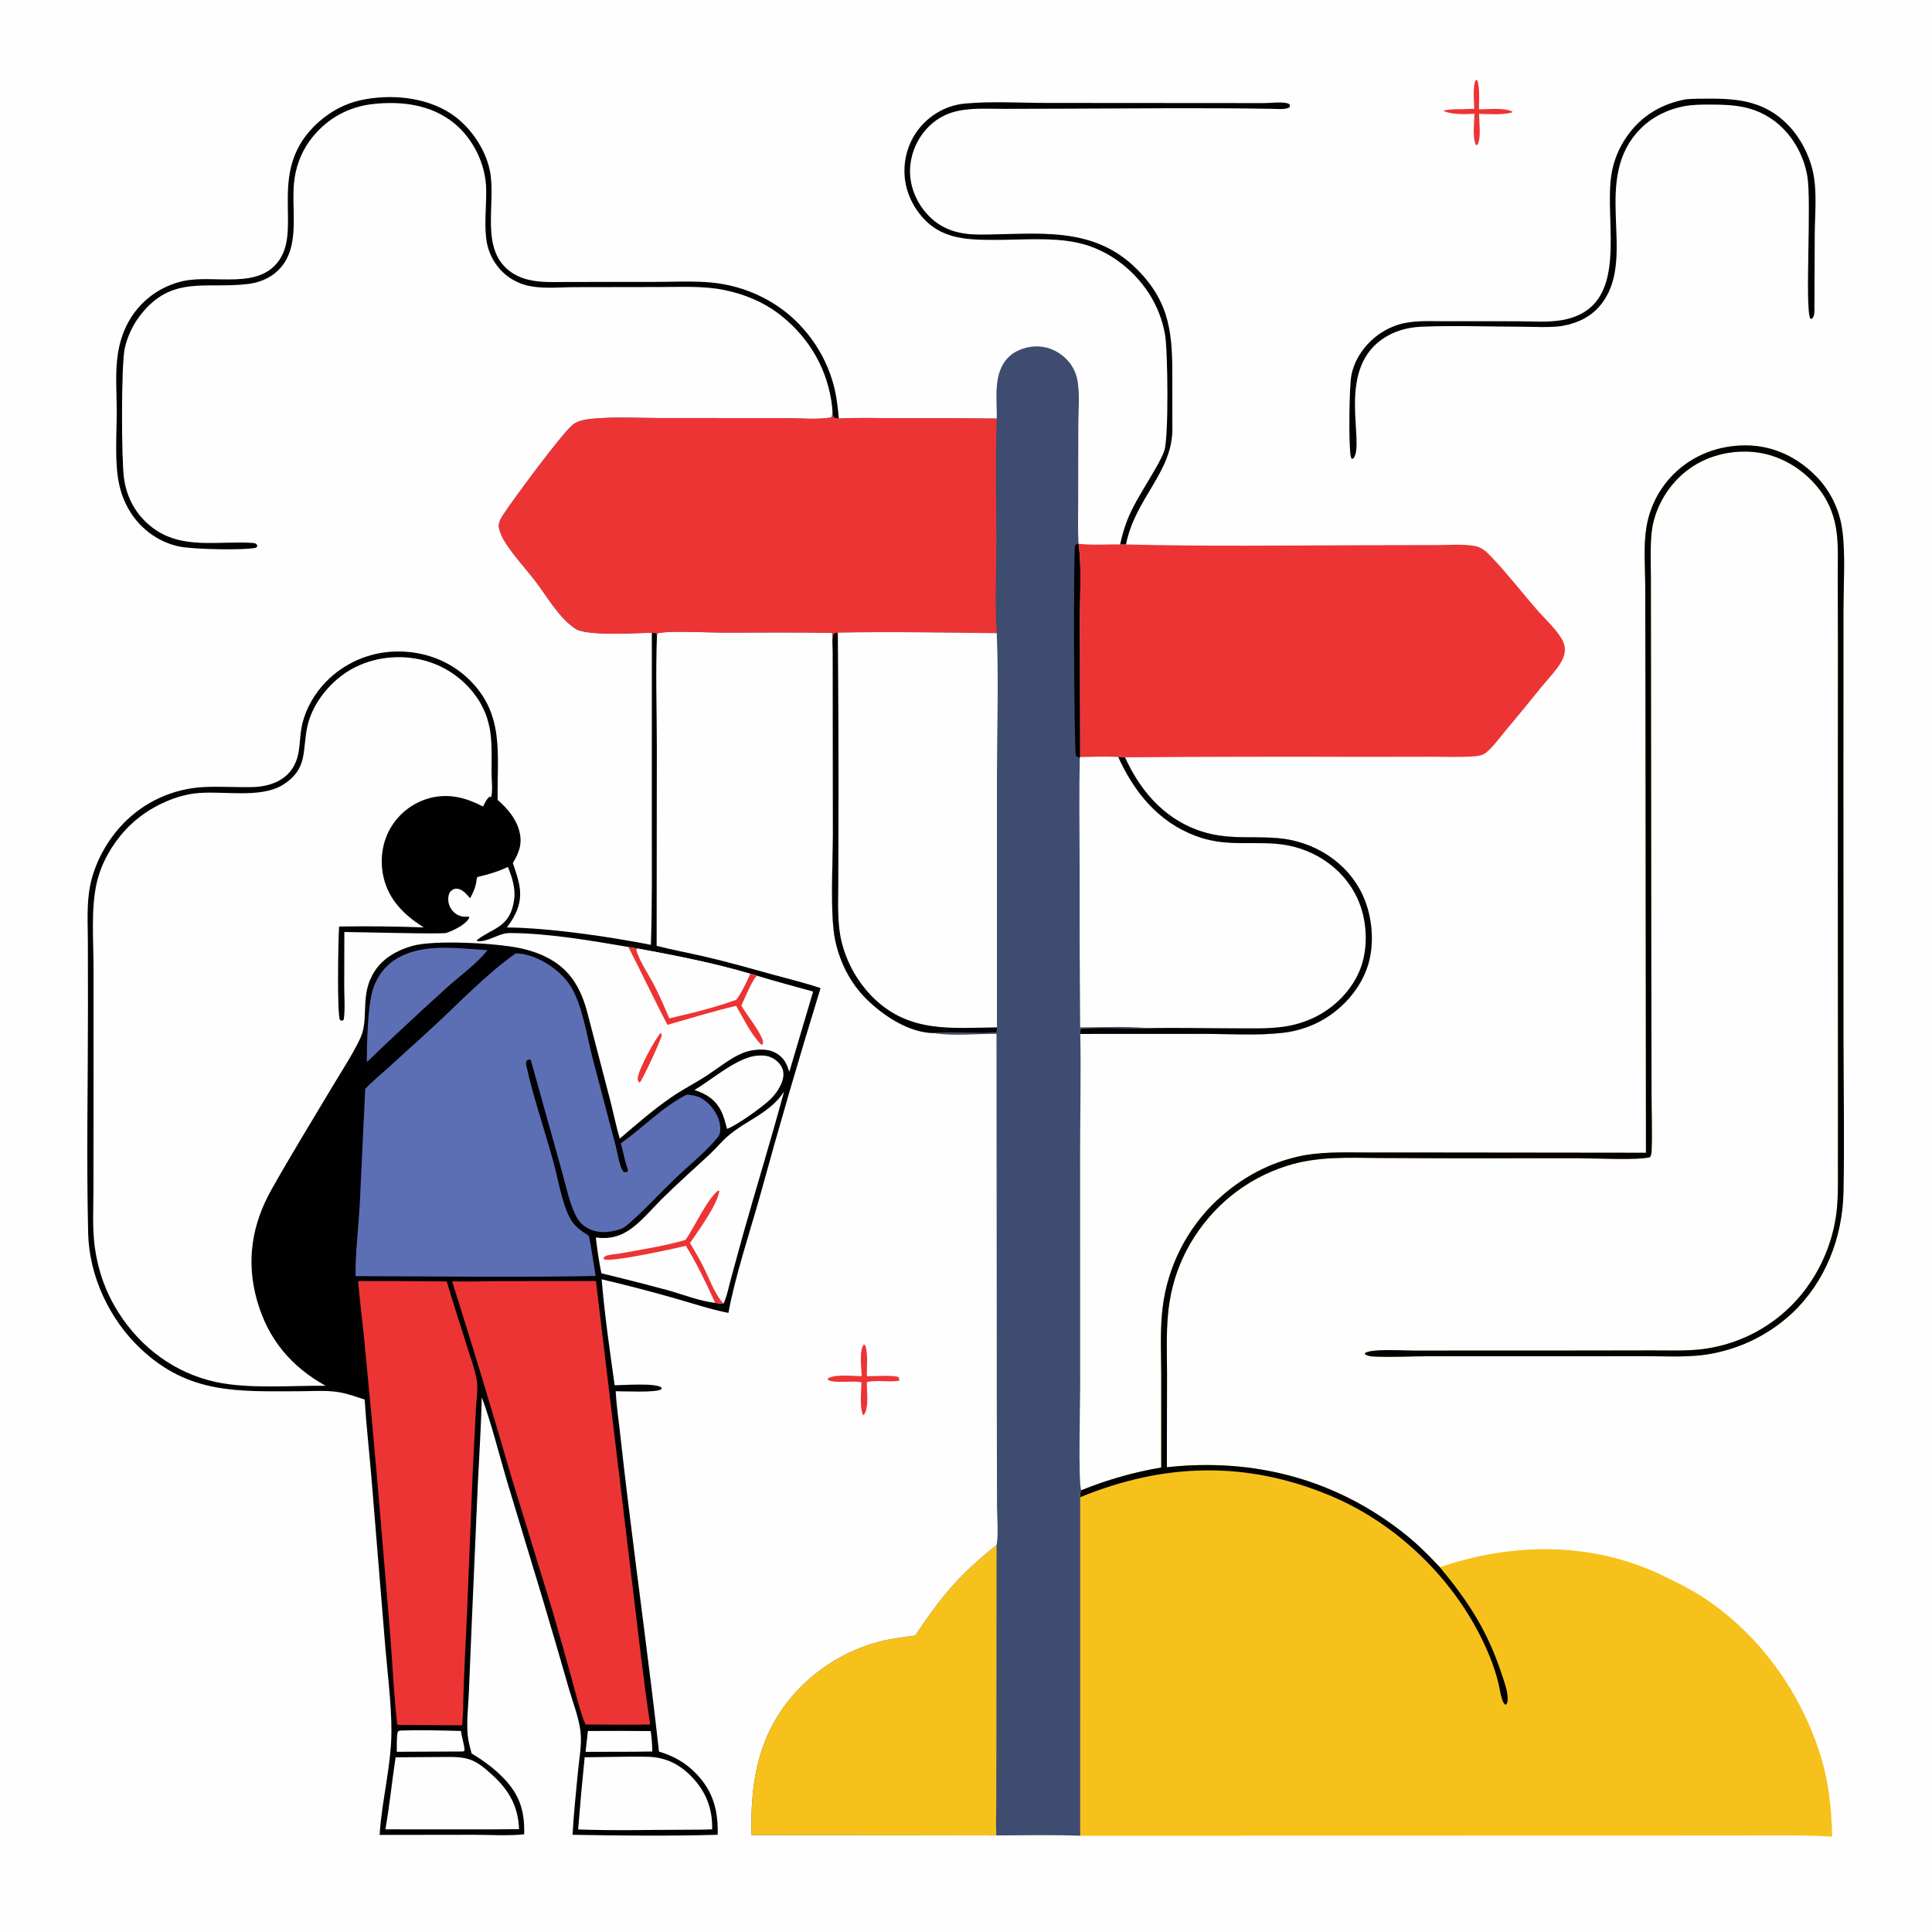 <?xml version="1.0" encoding="utf-8" ?>
<svg xmlns="http://www.w3.org/2000/svg" xmlns:xlink="http://www.w3.org/1999/xlink" width="1024" height="1024">
	<path fill="#FEFEFE" d="M0 0L1024 0L1024 1024L0 1024L0 0Z"/>
	<path fill="#010101" d="M345.489 335.355L347.483 335.427L348.223 336.378C347.427 356.064 348.125 376.082 348.134 395.799L348.031 501.315C356.511 503.502 365.18 505.074 373.714 507.06C385.826 509.878 397.764 513.282 409.75 516.58C418.13 518.886 426.695 520.95 434.923 523.733Q417.896 578.913 402.618 634.602C397.153 653.909 389.647 676.498 386.073 695.863C376.808 694.044 367.513 690.954 358.43 688.358Q338.788 682.723 318.892 678.064C320.435 696.771 323.175 715.623 325.782 734.213C330.811 734.196 347.573 732.842 350.653 735.466L350.476 736.365C347.718 738.243 330.737 737.354 326.325 737.389C326.681 744.35 327.734 751.373 328.503 758.302Q330.646 777.793 333.038 797.255C338.351 840.957 344.422 884.628 349.271 928.374C357.195 930.773 363.425 934.261 369.19 940.293C378.08 949.597 380.713 959.881 380.385 972.467C354.822 973.203 329.02 972.926 303.448 972.479C304.123 961.132 305.265 949.787 306.378 938.477C307.019 931.959 308.437 924.548 307.706 918.019C306.848 910.356 303.66 902.443 301.518 895.005Q294.668 871.1 287.548 847.273L268.624 784.731C264.311 770.068 260.608 754.926 255.368 740.578C254.996 756.15 253.956 771.741 253.226 787.301L249.853 864.666L248.45 898.169C248.116 905.213 247.26 912.463 247.878 919.493C248.174 922.855 249.112 926.129 249.972 929.382C256.221 933.113 262.117 937.426 267.152 942.709C275.564 951.535 278.151 960.18 277.824 972.209C269.275 973.136 259.996 972.472 251.373 972.476L201.208 972.544C202.342 954.155 207.442 935.891 207.466 917.438C207.485 902.407 205.075 884.006 203.873 868.784L196.842 782.87C195.684 769.173 194.14 755.493 193.277 741.774C188.72 740.341 184.062 738.578 179.332 737.842C172.589 736.792 165.211 737.374 158.375 737.389C125.952 737.459 100.167 738.982 74.584 714.888C57.958 699.23 47.241 676.353 46.713 653.472C45.796 613.682 46.624 573.664 46.624 533.851L46.568 498.757C46.534 489.115 45.866 478.948 47.764 469.459C50.206 457.245 56.767 445.401 65.382 436.461Q66.411 435.399 67.488 434.386Q68.566 433.373 69.688 432.412Q70.811 431.45 71.978 430.541Q73.144 429.632 74.351 428.778Q75.558 427.925 76.804 427.128Q78.049 426.331 79.33 425.593Q80.611 424.855 81.925 424.177Q83.239 423.499 84.583 422.882Q85.927 422.266 87.298 421.712Q88.669 421.159 90.064 420.67Q91.46 420.181 92.876 419.757Q94.293 419.333 95.727 418.975Q97.162 418.617 98.612 418.326Q100.061 418.035 101.523 417.811Q102.984 417.588 104.455 417.433Q105.925 417.277 107.401 417.19C116.21 416.668 125.107 417.39 133.932 417.164C145.568 416.865 155.72 411.733 158.111 399.409C159.168 393.963 158.97 388.43 160.384 382.992C162.482 374.929 166.87 367.522 172.614 361.518Q173.524 360.577 174.479 359.681Q175.434 358.786 176.432 357.939Q177.429 357.092 178.468 356.295Q179.506 355.498 180.583 354.753Q181.659 354.008 182.771 353.317Q183.883 352.626 185.027 351.99Q186.171 351.355 187.346 350.777Q188.52 350.198 189.722 349.678Q190.923 349.159 192.149 348.699Q193.374 348.239 194.621 347.84Q195.868 347.441 197.132 347.103Q198.397 346.766 199.677 346.492Q200.957 346.217 202.249 346.006Q203.541 345.795 204.842 345.648Q206.142 345.501 207.449 345.418Q208.755 345.335 210.064 345.316C224.315 345.02 238.113 350.032 248.421 359.953C267.651 378.463 263.396 399.876 263.749 423.968C268.906 428.458 273.568 433.848 275.286 440.631C276.945 447.176 275.153 451.906 271.821 457.413C273.207 461.619 274.797 465.927 275.434 470.327C276.634 478.613 273.495 485.195 268.665 491.567C290.872 491.753 323.077 496.476 344.981 500.782C345.716 479.983 345.458 459.1 345.483 438.288L345.489 335.355Z"/>
	<path fill="#FEFEFE" d="M172.555 734.487C154.443 734.299 131.798 736.289 114.34 732.477C92.71 727.754 74.644 714.341 62.828 695.717C56.106 685.122 52.017 673.734 50.28 661.313C48.853 651.111 49.529 640.217 49.535 629.913L49.577 577.069L49.565 512.606C49.565 498.415 48.135 481.746 51.257 467.979C53.581 457.731 59.075 448.075 66.087 440.303Q67.997 438.214 70.088 436.307Q72.179 434.4 74.434 432.691Q76.689 430.981 79.09 429.483Q81.491 427.985 84.018 426.71C89.88 423.73 96.287 421.436 102.829 420.576C117.255 418.68 138.013 423.73 150.335 415.725C163.236 407.344 160.183 397.958 162.849 385.298C165.333 373.506 174.028 362.424 184.069 356.024C195.37 348.821 209.75 346.647 222.776 349.562Q223.967 349.823 225.143 350.142Q226.319 350.462 227.479 350.839Q228.638 351.216 229.777 351.65Q230.916 352.084 232.032 352.574Q233.148 353.064 234.238 353.609Q235.329 354.154 236.391 354.752Q237.453 355.35 238.485 355.999Q239.516 356.649 240.514 357.349Q241.512 358.049 242.474 358.798Q243.436 359.547 244.359 360.342Q245.283 361.137 246.166 361.978Q247.049 362.818 247.89 363.7Q248.731 364.583 249.526 365.507Q250.322 366.43 251.071 367.392Q251.82 368.353 252.521 369.351Q253.222 370.348 253.872 371.379C261.553 383.781 260.562 395.28 260.528 409.253C260.517 413.562 261.301 418.42 260.325 422.601L259.542 422.219C257.968 423.192 256.908 425.856 256.005 427.467C247.351 422.971 238.633 420.533 228.883 422.715Q228.065 422.904 227.258 423.133Q226.45 423.361 225.655 423.629Q224.859 423.898 224.078 424.204Q223.297 424.511 222.532 424.856Q221.766 425.2 221.019 425.582Q220.271 425.964 219.543 426.382Q218.816 426.8 218.109 427.253Q217.403 427.706 216.719 428.193Q216.036 428.681 215.377 429.201Q214.718 429.721 214.086 430.273Q213.454 430.825 212.849 431.407Q212.244 431.989 211.669 432.6Q211.094 433.211 210.549 433.85Q210.005 434.489 209.492 435.153Q208.979 435.818 208.5 436.507Q208.02 437.195 207.575 437.907C202.521 445.914 201.181 455.762 203.286 464.945C206.056 477.031 214.41 485.194 224.607 491.539Q202.175 490.715 179.73 491.074C179.271 496.926 178.54 537.797 180.221 540.692L181.401 540.998L182.197 540.441C182.982 534.776 182.469 528.8 182.444 523.087L182.519 493.984C189.534 494.005 234.446 495.224 236.558 494.48C240.465 493.105 246.775 490.189 248.729 486.422L248.443 485.833C245.93 486.019 244.015 485.868 241.847 484.473Q241.436 484.206 241.055 483.897Q240.674 483.588 240.328 483.242Q239.981 482.895 239.673 482.514Q239.365 482.133 239.098 481.722Q238.831 481.311 238.608 480.874Q238.386 480.437 238.21 479.98Q238.034 479.522 237.907 479.049Q237.78 478.575 237.703 478.091C237.429 476.412 237.578 473.797 238.815 472.473C239.66 471.569 240.74 470.924 242.023 471.006C245.245 471.212 247.158 473.888 249.138 476.094C250.671 473.444 252.053 470.299 252.485 467.234C252.71 465.643 252.328 466.998 252.775 465.535C252.845 465.307 252.923 465.08 252.997 464.853C258.69 463.501 263.909 462.04 269.182 459.465C271.456 465.074 273.352 470.854 272.48 476.998C270.391 491.708 261.419 491.588 252.783 498.24L252.996 498.837C258.997 499.357 264.091 494.51 270.255 494.532C290.335 494.606 313.15 498.527 332.999 501.899C334.609 502.202 336.216 502.541 337.845 502.72C357.897 506.42 378.119 510.368 397.691 516.124C398.938 516.416 400.155 516.68 401.339 517.183C411.125 520.201 421.115 522.778 430.976 525.555L418.363 568.078C417.494 565.68 416.708 563.19 415.017 561.225C412.31 558.081 408.877 556.566 404.756 556.344C401.25 556.155 397.21 556.707 393.94 558.01C387.225 560.685 380.982 565.884 374.942 569.854C368.701 573.957 361.952 577.334 355.817 581.559C346.335 588.089 337.224 595.992 328.485 603.486C326.516 596.835 325.165 589.97 323.433 583.249L311.263 536.547C308.044 524.457 302.789 514.718 291.631 508.385C286.583 505.519 280.922 503.644 275.254 502.464C262.966 499.908 230.356 498.03 218.63 501.329C210.706 503.558 203.219 507.658 198.617 514.69C190.34 527.336 195.916 539.666 190.957 550.29C187.086 558.582 180.453 568.732 175.691 576.724C165.018 594.635 154.05 612.431 143.836 630.608C133.431 649.122 130.385 668.652 136.229 689.266C142.026 709.714 154.178 724.233 172.555 734.487Z"/>
	<path fill="#FEFEFE" d="M337.845 502.72C357.897 506.42 378.119 510.368 397.691 516.124C395.532 520.82 393.314 525.681 390.279 529.882C378.98 533.997 366.501 537.087 354.751 539.73C352.253 533.944 349.784 528.117 346.902 522.509C343.981 516.826 338.928 509.445 337.23 503.495L337.845 502.72Z"/>
	<path fill="#ED3434" d="M332.999 501.899C334.609 502.202 336.216 502.541 337.845 502.72L337.23 503.495C338.928 509.445 343.981 516.826 346.902 522.509C349.784 528.117 352.253 533.944 354.751 539.73C366.501 537.087 378.98 533.997 390.279 529.882C393.314 525.681 395.532 520.82 397.691 516.124C398.938 516.416 400.155 516.68 401.339 517.183C399.183 518.167 394.182 530.355 392.944 533.015C396.265 538.642 400.939 543.967 403.673 549.874C404.321 551.272 404.694 552.305 404.121 553.757L403.42 553.627C398.038 548.335 394.03 539.678 390.152 533.123C377.941 535.994 365.838 539.773 353.766 543.191C346.583 529.575 340.11 515.564 332.999 501.899Z"/>
	<path fill="#ED3434" d="M350.243 547.371C350.472 547.738 350.604 548.303 350.746 548.716C350.327 551.289 340.901 571.594 339.07 573.858C338.334 573.114 338.017 572.913 337.984 571.788C337.865 567.773 347.4 550.27 350.243 547.371Z"/>
	<path fill="#5C6FB5" d="M273.265 505.355C273.37 505.341 273.474 505.312 273.58 505.314C284.045 505.525 296.473 513.584 302.098 522.156C308.672 532.175 310.984 549.053 314.059 560.735L326.492 607.949C327.279 610.904 328.446 619.085 330.529 621.04C331.007 621.488 331.696 621.224 332.299 621.177L332.927 620.413C331.293 615.78 330.353 610.771 329.049 606.023C340.302 598.008 351.885 586.101 364.048 580.165C367.913 580.516 370.555 581.006 373.732 583.426C377.735 586.476 381.068 591.497 381.669 596.563C381.902 598.528 381.829 601.063 380.534 602.661C374.004 610.721 365.355 617.433 357.868 624.612C350.084 632.076 342.723 640.187 334.682 647.334C332.915 648.905 330.887 650.844 328.596 651.554C328.373 651.623 328.146 651.68 327.922 651.745C322.297 653.398 316.66 653.835 311.325 650.881C308.288 649.199 306.407 646.825 304.904 643.73C301.491 636.707 299.92 628.118 297.751 620.615L281.283 561.676C280.48 561.533 280.027 561.748 279.26 561.975C278.448 563.353 278.894 564.485 279.242 566.013C282.947 582.289 288.415 598.265 292.924 614.334C295.476 623.429 297.642 636.879 301.8 645.052C304.224 649.817 307.769 652.283 312.134 655.038C313.543 662.079 314.582 669.192 315.693 676.285C273.339 677.117 230.834 676.479 188.466 676.371C188.303 663.923 189.953 651.172 190.655 638.718L193.571 577.139C197.279 573.19 201.669 569.643 205.686 566.001L228.068 545.632C242.192 532.7 257.882 516.122 273.265 505.355Z"/>
	<path fill="#ED3434" d="M239.632 679.144C247.706 679.422 255.91 679.061 263.996 679.033L315.853 678.99L335.649 844.018C338.554 867.302 341.03 890.82 344.595 914.002C333.206 914.291 321.741 914.024 310.345 914.011C307.498 907.49 305.868 900.059 303.946 893.205Q298.529 873.185 292.686 853.285L270.706 781.689Q255.824 730.218 239.632 679.144Z"/>
	<path fill="#ED3434" d="M189.816 678.997Q213.299 678.932 236.78 679.185C240.254 690.939 244.1 702.607 247.74 714.312C249.483 719.913 251.748 725.76 252.69 731.544C253.45 736.211 252.474 741.996 252.241 746.777L250.552 780.366L247.52 855C246.797 872.281 245.685 889.561 245.446 906.858L244.963 914.448L210.555 914.241C208.703 898.062 208.029 881.723 206.757 865.491L200.208 787.414Q196.907 749.287 193.176 711.199C192.111 700.462 190.715 689.748 189.816 678.997Z"/>
	<path fill="#FEFEFE" d="M315.801 655.898C323.202 656.862 329.061 655.351 335.075 650.819C340.802 646.503 345.877 640.377 350.975 635.311C359.239 627.096 367.981 619.458 376.474 611.497C379.673 608.499 382.512 604.957 385.822 602.113C395.628 593.685 408.129 589.968 415.553 578.597C408.692 604.02 400.901 629.216 393.759 654.564L387.399 677.83C386.25 682.066 385.348 686.977 383.482 690.932C381.989 691.01 380.514 690.749 379.038 690.557C370.781 689.593 361.981 686.104 353.93 683.849Q336.398 679.118 318.741 674.877Q316.868 665.45 315.801 655.898Z"/>
	<path fill="#ED3434" d="M363.364 657.157C368.17 650.227 374.657 635.818 380.596 631.007L381.253 631.192C380.31 638.428 370.167 652.344 365.71 658.825C368.105 662.862 370.489 666.897 372.636 671.073C375.855 677.334 378.673 685.844 383.482 690.932C381.989 691.01 380.514 690.749 379.038 690.557C374.464 680.43 369.38 669.76 363.529 660.32C356.164 662.061 325.981 668.684 320.458 667.596L319.772 666.976C320.366 666.073 320.807 665.658 321.868 665.399C324.332 664.798 327.02 664.689 329.53 664.214C340.648 662.114 352.54 660.378 363.364 657.157Z"/>
	<path fill="#FEFEFE" d="M320.447 931.25C327.984 931.175 335.555 930.968 343.09 931.109C352.735 931.289 360.287 935.079 366.874 942.001C374.325 949.832 377.689 958.822 377.456 969.57C372.901 969.823 368.312 969.761 363.75 969.8C344.685 969.831 325.475 970.358 306.428 969.647Q307.932 950.502 309.883 931.397L320.447 931.25Z"/>
	<path fill="#FEFEFE" d="M234.49 931.242C247.795 931.012 251.311 931.867 261.294 941.104C270.007 949.166 274.642 957.547 275.099 969.489Q260.718 969.649 246.336 969.612L204.27 969.588C206.48 956.969 207.768 944.094 209.668 931.41L234.49 931.242Z"/>
	<path fill="#5C6FB5" d="M227.764 502.681C237.695 501.723 248.513 502.972 258.432 503.612C252.664 510.767 244.56 516.607 237.664 522.708Q224.291 534.736 211.192 547.06Q202.738 554.903 194.459 562.931C194.341 553.616 194.925 533.748 197.391 525.23C198.506 521.378 200.237 517.848 202.727 514.704C208.963 506.829 218.141 503.801 227.764 502.681Z"/>
	<path fill="#FEFEFE" d="M400.255 559.624C402.888 559.372 405.663 559.232 408.166 560.226C410.918 561.318 413.556 563.536 414.671 566.331C415.821 569.211 415.055 572.395 413.785 575.091C412.5 577.82 410.653 580.327 408.517 582.452C404.387 586.561 390.658 596.368 385.371 598.341C384.501 595.209 383.726 591.925 382.277 589.001C379.195 582.786 374.477 579.831 368.1 577.732C377.449 572.082 389.787 561.276 400.255 559.624Z"/>
	<path fill="#FEFEFE" d="M211.892 917.25C222.654 916.848 233.559 917.187 244.322 917.441C244.724 920.944 246.11 924.383 246.229 927.899L245.421 928.327L210.305 928.487C210.353 924.99 210.12 921.18 210.834 917.763L211.892 917.25Z"/>
	<path fill="#FEFEFE" d="M311.591 917.46Q328.247 917.331 344.903 917.504C345.434 921.117 345.659 924.693 345.752 928.34C333.971 928.581 322.157 928.432 310.372 928.512L311.591 917.46Z"/>
	<path fill="#3E4C6F" d="M528.321 221.849C528.458 211.031 526.15 197.407 534.69 189.16C538.741 185.249 544.977 183.357 550.533 183.615C556.401 183.887 562.046 186.74 565.927 191.111C568.38 193.872 570.128 197.119 570.892 200.743C572.505 208.389 571.534 217.672 571.525 225.481L571.464 265.119C571.456 272.773 571.203 280.556 571.634 288.196C573.376 300.989 572.335 315.105 572.36 328.041L572.509 401.148C579.215 401.069 585.923 400.936 592.629 401.108L596.256 401.397C604.021 418.481 616.072 432.899 634.037 439.688C649.401 445.494 661.605 442.966 677.158 444.222C696.286 445.768 714.139 456.885 722.283 474.527C727.634 486.117 728.822 501.515 724.379 513.585C719.637 526.467 708.927 537.285 696.479 542.883Q694.472 543.78 692.4 544.518Q690.329 545.255 688.206 545.828Q686.083 546.4 683.922 546.805Q681.761 547.21 679.575 547.444C666.488 548.923 652.538 548.009 639.34 547.974L572.577 548.007C572.993 569.078 572.493 590.217 572.48 611.297L572.514 735.589C572.51 743.362 571.458 785.599 573.037 789.895C572.516 791.282 572.496 792.083 572.578 793.523L572.572 972.969C557.781 972.455 542.874 972.747 528.07 972.821L398.314 972.622C397.71 946.855 400.986 923.394 417.171 902.313Q418.327 900.834 419.542 899.404Q420.757 897.974 422.03 896.595Q423.302 895.215 424.63 893.889Q425.958 892.563 427.34 891.293Q428.721 890.022 430.153 888.809Q431.585 887.596 433.066 886.443Q434.546 885.29 436.073 884.198Q437.599 883.106 439.169 882.078Q440.739 881.049 442.35 880.086Q443.961 879.123 445.609 878.227Q447.258 877.33 448.942 876.502Q450.626 875.674 452.343 874.915Q454.059 874.156 455.806 873.469Q457.552 872.781 459.325 872.165Q461.098 871.55 462.894 871.007Q464.691 870.464 466.508 869.996C472.61 868.438 478.836 867.711 485.07 866.911C499.319 845.616 508.34 834.832 528.209 818.878C529.293 813.65 528.445 804.191 528.433 798.568L528.33 749.855L528.164 547.981C518.074 547.846 504.508 549.284 494.911 547.548C481.716 547.41 467.938 538.194 458.972 529.241C450.618 520.899 445.14 509.932 442.687 498.423C439.852 485.119 441.42 457.439 441.465 442.657L441.381 347.251C441.17 343.327 441.138 339.391 441.062 335.463C421.061 335.005 400.975 335.342 380.963 335.26C372.582 335.226 356.424 334.196 348.791 335.551L348.223 336.378L347.483 335.427L345.489 335.355C337.323 335.505 311.125 337.234 305.039 333.271C296.133 327.471 289.69 315.64 283.244 307.352C278.233 300.912 272.492 294.754 268.066 287.891C266.517 285.49 265.107 282.794 264.504 279.989C263.847 276.925 265.754 274.273 267.389 271.818C272.214 264.575 298.988 228.016 304.242 224.633C306.861 222.946 310.595 222.272 313.684 221.971C325.331 220.836 337.644 221.57 349.354 221.564L415.618 221.597C423.008 221.606 433.641 222.578 440.613 221.241C441.421 219.895 441.101 217.515 441.087 215.941C441.278 217.799 441.085 220 442.238 221.469L444.594 221.85C454.818 221.257 465.258 221.656 475.505 221.652Q501.914 221.575 528.321 221.849Z"/>
	<path fill="#ED3434" d="M441.087 215.941C441.278 217.799 441.085 220 442.238 221.469L444.594 221.85C454.818 221.257 465.258 221.656 475.505 221.652Q501.914 221.575 528.321 221.849C527.458 243.74 528.087 265.894 528.08 287.816C528.075 303.605 527.179 319.874 528.301 335.594C500.25 335.351 472.093 334.695 444.051 335.336L442.096 335.587C440.423 338.248 441.635 344.053 441.381 347.251C441.17 343.327 441.138 339.391 441.062 335.463C421.061 335.005 400.975 335.342 380.963 335.26C372.582 335.226 356.424 334.196 348.791 335.551L348.223 336.378L347.483 335.427L345.489 335.355C337.323 335.505 311.125 337.234 305.039 333.271C296.133 327.471 289.69 315.64 283.244 307.352C278.233 300.912 272.492 294.754 268.066 287.891C266.517 285.49 265.107 282.794 264.504 279.989C263.847 276.925 265.754 274.273 267.389 271.818C272.214 264.575 298.988 228.016 304.242 224.633C306.861 222.946 310.595 222.272 313.684 221.971C325.331 220.836 337.644 221.57 349.354 221.564L415.618 221.597C423.008 221.606 433.641 222.578 440.613 221.241C441.421 219.895 441.101 217.515 441.087 215.941Z"/>
	<path fill="#FEFEFE" d="M444.051 335.336C472.093 334.695 500.25 335.351 528.301 335.594C529.339 360.534 528.449 385.812 528.398 410.792L528.402 544.53C528.373 545.636 528.619 546.495 527.848 547.333C516.894 547.979 505.847 546.964 494.911 547.548C481.716 547.41 467.938 538.194 458.972 529.241C450.618 520.899 445.14 509.932 442.687 498.423C439.852 485.119 441.42 457.439 441.465 442.657L441.381 347.251C441.635 344.053 440.423 338.248 442.096 335.587L444.051 335.336Z"/>
	<path fill="#010101" d="M441.381 347.251C441.635 344.053 440.423 338.248 442.096 335.587L444.051 335.336Q444.545 388.183 444.388 441.032L444.3 469.456C444.268 479.13 443.756 489.07 445.924 498.563Q446.435 500.733 447.099 502.861Q447.762 504.989 448.575 507.065Q449.387 509.141 450.344 511.155Q451.301 513.168 452.398 515.109Q453.495 517.05 454.727 518.908Q455.958 520.766 457.318 522.533Q458.678 524.299 460.159 525.965Q461.641 527.631 463.236 529.188C482.322 547.493 504.097 544.809 528.402 544.53C528.373 545.636 528.619 546.495 527.848 547.333C516.894 547.979 505.847 546.964 494.911 547.548C481.716 547.41 467.938 538.194 458.972 529.241C450.618 520.899 445.14 509.932 442.687 498.423C439.852 485.119 441.42 457.439 441.465 442.657L441.381 347.251Z"/>
	<path fill="#FEFEFE" d="M572.509 401.148C579.215 401.069 585.923 400.936 592.629 401.108L596.256 401.397C604.021 418.481 616.072 432.899 634.037 439.688C649.401 445.494 661.605 442.966 677.158 444.222C696.286 445.768 714.139 456.885 722.283 474.527C727.634 486.117 728.822 501.515 724.379 513.585C719.637 526.467 708.927 537.285 696.479 542.883Q694.472 543.78 692.4 544.518Q690.329 545.255 688.206 545.828Q686.083 546.4 683.922 546.805Q681.761 547.21 679.575 547.444C666.488 548.923 652.538 548.009 639.34 547.974L572.577 548.007C572.483 547.095 572.58 546.353 572.732 545.451C575.38 544.156 601.875 545.319 607.515 544.961L608.171 544.915C596.553 543.861 584.207 544.583 572.504 544.528Q572.134 501.687 572.226 458.847C572.183 439.755 571.885 420.609 572.31 401.523L572.509 401.148Z"/>
	<path fill="#010101" d="M592.629 401.108L596.256 401.397C604.021 418.481 616.072 432.899 634.037 439.688C649.401 445.494 661.605 442.966 677.158 444.222C696.286 445.768 714.139 456.885 722.283 474.527C727.634 486.117 728.822 501.515 724.379 513.585C719.637 526.467 708.927 537.285 696.479 542.883Q694.472 543.78 692.4 544.518Q690.329 545.255 688.206 545.828Q686.083 546.4 683.922 546.805Q681.761 547.21 679.575 547.444C666.488 548.923 652.538 548.009 639.34 547.974L572.577 548.007C572.483 547.095 572.58 546.353 572.732 545.451C575.38 544.156 601.875 545.319 607.515 544.961L608.171 544.915C623.585 544.645 639.037 545.008 654.455 545.018C663.1 545.023 672.038 545.365 680.604 544.139Q684.397 543.579 688.08 542.511Q691.763 541.443 695.268 539.887C706.686 534.842 716.815 524.837 721.182 513.036C725.429 501.564 724.527 487.063 719.389 476.028C711.521 459.128 694.546 448.6 676.193 447.222C661.055 446.085 648.792 448.673 633.836 443.102C613.989 435.71 601.118 419.935 592.629 401.108Z"/>
	<path fill="#F7C11B" d="M485.07 866.911C499.319 845.616 508.34 834.832 528.209 818.878L528.107 920.145L528.049 954.732C528.039 960.715 527.75 966.854 528.07 972.821L398.314 972.622C397.71 946.855 400.986 923.394 417.171 902.313Q418.327 900.834 419.542 899.404Q420.757 897.974 422.03 896.595Q423.302 895.215 424.63 893.889Q425.958 892.563 427.34 891.293Q428.721 890.022 430.153 888.809Q431.585 887.596 433.066 886.443Q434.546 885.29 436.073 884.198Q437.599 883.106 439.169 882.078Q440.739 881.049 442.35 880.086Q443.961 879.123 445.609 878.227Q447.258 877.33 448.942 876.502Q450.626 875.674 452.343 874.915Q454.059 874.156 455.806 873.469Q457.552 872.781 459.325 872.165Q461.098 871.55 462.894 871.007Q464.691 870.464 466.508 869.996C472.61 868.438 478.836 867.711 485.07 866.911Z"/>
	<path fill="#010101" d="M572.31 401.523C571.206 401.29 571.048 401.212 570.218 400.449C569.23 394.59 568.853 291.026 569.827 289.145C570.195 288.432 570.926 288.43 571.634 288.196C573.376 300.989 572.335 315.105 572.36 328.041L572.509 401.148L572.31 401.523Z"/>
	<path fill="#F7C11B" d="M872.39 610.986L872.132 368.486L872.013 310.528C871.983 300.658 871.029 289.658 872.575 279.9Q872.728 278.896 872.92 277.9Q873.112 276.903 873.344 275.914Q873.575 274.926 873.846 273.948Q874.116 272.969 874.425 272.002Q874.734 271.035 875.081 270.081Q875.428 269.127 875.812 268.188Q876.197 267.248 876.618 266.325Q877.04 265.401 877.497 264.495Q877.955 263.589 878.448 262.702Q878.941 261.814 879.469 260.947Q879.997 260.08 880.559 259.235Q881.12 258.389 881.715 257.567Q882.31 256.744 882.937 255.946Q883.564 255.147 884.222 254.374Q884.88 253.601 885.568 252.855Q886.256 252.109 886.973 251.39C897.204 241.197 910.967 235.989 925.352 236.069C940.054 236.15 952.793 242.362 962.968 252.828Q964.327 254.253 965.571 255.78Q966.815 257.308 967.936 258.927Q969.056 260.547 970.047 262.249Q971.038 263.951 971.892 265.726Q972.747 267.5 973.461 269.336Q974.174 271.172 974.742 273.058Q975.31 274.944 975.728 276.868Q976.147 278.793 976.414 280.744C978.217 293.101 977.075 310.998 977.076 323.892L977.035 409.545L977.073 551.814C977.142 578.533 977.646 605.366 977.067 632.072C976.551 655.894 967.512 679.27 950.054 695.82Q948.973 696.833 947.857 697.808Q946.741 698.782 945.591 699.718Q944.442 700.653 943.261 701.548Q942.081 702.443 940.869 703.296Q939.658 704.15 938.418 704.961Q937.178 705.772 935.91 706.539Q934.643 707.306 933.349 708.029Q932.056 708.752 930.738 709.43Q929.42 710.107 928.08 710.739Q926.74 711.37 925.378 711.954Q924.016 712.539 922.635 713.076Q921.254 713.613 919.855 714.101Q918.457 714.59 917.042 715.03Q915.627 715.47 914.197 715.86Q912.768 716.25 911.326 716.591Q909.884 716.932 908.431 717.222C896.29 719.765 883.471 718.764 871.126 718.78L822.862 718.86L757.947 718.825C748.061 718.833 737.91 719.444 728.069 718.996C726.481 718.924 725.105 718.653 723.665 717.99L723.4 717.207C726.534 714.713 744.185 715.839 749.03 715.838L839.012 715.801L875.8 715.74C884.476 715.717 893.402 716.11 902.02 715.1Q903.006 714.98 903.988 714.836Q904.97 714.692 905.949 714.524Q906.928 714.355 907.902 714.163Q908.876 713.971 909.845 713.755Q910.814 713.539 911.778 713.299Q912.741 713.06 913.699 712.796Q914.656 712.533 915.607 712.246Q916.557 711.96 917.501 711.65Q918.444 711.34 919.379 711.007Q920.315 710.674 921.242 710.318Q922.169 709.962 923.087 709.584Q924.005 709.205 924.913 708.804Q925.822 708.403 926.72 707.98Q927.618 707.557 928.506 707.112Q929.393 706.667 930.27 706.201Q931.146 705.734 932.011 705.246Q932.876 704.758 933.728 704.249Q934.581 703.74 935.42 703.21Q936.26 702.68 937.087 702.13Q937.913 701.579 938.726 701.009Q939.539 700.439 940.337 699.848Q941.135 699.258 941.919 698.649Q942.703 698.039 943.471 697.41Q944.24 696.781 944.993 696.134Q945.746 695.487 946.483 694.821Q947.219 694.156 947.94 693.472Q948.66 692.789 949.363 692.088Q950.066 691.387 950.752 690.669Q951.438 689.951 952.106 689.216Q952.774 688.481 953.424 687.731Q954.073 686.98 954.705 686.213Q955.336 685.447 955.948 684.665Q957.719 682.389 959.333 679.999Q960.948 677.61 962.398 675.117Q963.848 672.624 965.128 670.04Q966.408 667.456 967.511 664.791Q968.615 662.127 969.537 659.395Q970.459 656.662 971.196 653.874Q971.933 651.086 972.482 648.255Q973.03 645.424 973.387 642.562C974.363 634.273 974.118 625.814 974.131 617.479L974.161 583.252L974.089 467.305L974.142 341.825L974.043 305.304C974.03 298.024 974.388 290.469 973.593 283.237C972.58 274.031 969.596 266.057 963.794 258.747C955.644 248.48 943.565 241.193 930.482 239.689C917.334 238.177 903.567 241.693 893.24 250.084C883.424 258.061 876.574 270.087 875.351 282.736C874.597 290.536 874.993 298.608 875.003 306.448L875.046 345.51L875.224 515.685L875.364 580.435C875.364 590.024 875.77 599.786 875.408 609.353C875.354 610.77 875.313 612.13 874.516 613.344C867.974 615.073 845.382 613.887 836.927 613.883L763.439 613.907L731.17 613.777C714.558 613.642 698.509 612.785 682.408 617.818C660.356 624.712 642.385 639.373 630.752 659.319Q628.716 662.841 627.01 666.534Q625.305 670.227 623.944 674.061Q622.583 677.895 621.578 681.837Q620.573 685.779 619.933 689.796C617.85 702.395 618.541 715.478 618.555 728.219L618.46 777.662C664.806 772.565 708.469 784.069 745.033 813.4C751.593 818.662 757.428 824.518 763.162 830.643C802.093 817.339 844.5 817.068 882 835.421C888.913 838.805 895.916 842.201 902.372 846.409C931.243 865.228 952.557 894.163 963.686 926.623C968.953 941.987 970.746 957.278 971.104 973.42C953.625 972.477 936.024 972.881 918.522 972.888L837.568 972.908L572.572 972.969L572.578 793.523C572.496 792.083 572.516 791.282 573.037 789.895Q583.282 785.716 593.923 782.686Q604.564 779.655 615.473 777.81L615.476 728.963C615.453 718.534 614.93 707.8 615.781 697.409Q615.936 695.352 616.181 693.303Q616.425 691.255 616.76 689.219Q617.095 687.183 617.519 685.164Q617.943 683.145 618.456 681.147Q618.968 679.148 619.568 677.174Q620.168 675.2 620.854 673.254Q621.54 671.309 622.311 669.395Q623.082 667.481 623.936 665.604Q624.791 663.726 625.727 661.887Q626.663 660.049 627.679 658.253Q628.695 656.458 629.79 654.709Q630.884 652.96 632.054 651.26Q633.224 649.561 634.467 647.915Q635.711 646.269 637.026 644.679Q638.341 643.089 639.724 641.559Q641.108 640.028 642.557 638.56C655.091 626.084 669.92 617.314 687.19 613.187C699.369 610.277 711.919 610.841 724.345 610.839L756.916 610.855L872.39 610.986Z"/>
	<path fill="#010101" d="M872.39 610.986L872.132 368.486L872.013 310.528C871.983 300.658 871.029 289.658 872.575 279.9Q872.728 278.896 872.92 277.9Q873.112 276.903 873.344 275.914Q873.575 274.926 873.846 273.948Q874.116 272.969 874.425 272.002Q874.734 271.035 875.081 270.081Q875.428 269.127 875.812 268.188Q876.197 267.248 876.618 266.325Q877.04 265.401 877.497 264.495Q877.955 263.589 878.448 262.702Q878.941 261.814 879.469 260.947Q879.997 260.08 880.559 259.235Q881.12 258.389 881.715 257.567Q882.31 256.744 882.937 255.946Q883.564 255.147 884.222 254.374Q884.88 253.601 885.568 252.855Q886.256 252.109 886.973 251.39C897.204 241.197 910.967 235.989 925.352 236.069C940.054 236.15 952.793 242.362 962.968 252.828Q964.327 254.253 965.571 255.78Q966.815 257.308 967.936 258.927Q969.056 260.547 970.047 262.249Q971.038 263.951 971.892 265.726Q972.747 267.5 973.461 269.336Q974.174 271.172 974.742 273.058Q975.31 274.944 975.728 276.868Q976.147 278.793 976.414 280.744C978.217 293.101 977.075 310.998 977.076 323.892L977.035 409.545L977.073 551.814C977.142 578.533 977.646 605.366 977.067 632.072C976.551 655.894 967.512 679.27 950.054 695.82Q948.973 696.833 947.857 697.808Q946.741 698.782 945.591 699.718Q944.442 700.653 943.261 701.548Q942.081 702.443 940.869 703.296Q939.658 704.15 938.418 704.961Q937.178 705.772 935.91 706.539Q934.643 707.306 933.349 708.029Q932.056 708.752 930.738 709.43Q929.42 710.107 928.08 710.739Q926.74 711.37 925.378 711.954Q924.016 712.539 922.635 713.076Q921.254 713.613 919.855 714.101Q918.457 714.59 917.042 715.03Q915.627 715.47 914.197 715.86Q912.768 716.25 911.326 716.591Q909.884 716.932 908.431 717.222C896.29 719.765 883.471 718.764 871.126 718.78L822.862 718.86L757.947 718.825C748.061 718.833 737.91 719.444 728.069 718.996C726.481 718.924 725.105 718.653 723.665 717.99L723.4 717.207C726.534 714.713 744.185 715.839 749.03 715.838L839.012 715.801L875.8 715.74C884.476 715.717 893.402 716.11 902.02 715.1Q903.006 714.98 903.988 714.836Q904.97 714.692 905.949 714.524Q906.928 714.355 907.902 714.163Q908.876 713.971 909.845 713.755Q910.814 713.539 911.778 713.299Q912.741 713.06 913.699 712.796Q914.656 712.533 915.607 712.246Q916.557 711.96 917.501 711.65Q918.444 711.34 919.379 711.007Q920.315 710.674 921.242 710.318Q922.169 709.962 923.087 709.584Q924.005 709.205 924.913 708.804Q925.822 708.403 926.72 707.98Q927.618 707.557 928.506 707.112Q929.393 706.667 930.27 706.201Q931.146 705.734 932.011 705.246Q932.876 704.758 933.728 704.249Q934.581 703.74 935.42 703.21Q936.26 702.68 937.087 702.13Q937.913 701.579 938.726 701.009Q939.539 700.439 940.337 699.848Q941.135 699.258 941.919 698.649Q942.703 698.039 943.471 697.41Q944.24 696.781 944.993 696.134Q945.746 695.487 946.483 694.821Q947.219 694.156 947.94 693.472Q948.66 692.789 949.363 692.088Q950.066 691.387 950.752 690.669Q951.438 689.951 952.106 689.216Q952.774 688.481 953.424 687.731Q954.073 686.98 954.705 686.213Q955.336 685.447 955.948 684.665Q957.719 682.389 959.333 679.999Q960.948 677.61 962.398 675.117Q963.848 672.624 965.128 670.04Q966.408 667.456 967.511 664.791Q968.615 662.127 969.537 659.395Q970.459 656.662 971.196 653.874Q971.933 651.086 972.482 648.255Q973.03 645.424 973.387 642.562C974.363 634.273 974.118 625.814 974.131 617.479L974.161 583.252L974.089 467.305L974.142 341.825L974.043 305.304C974.03 298.024 974.388 290.469 973.593 283.237C972.58 274.031 969.596 266.057 963.794 258.747C955.644 248.48 943.565 241.193 930.482 239.689C917.334 238.177 903.567 241.693 893.24 250.084C883.424 258.061 876.574 270.087 875.351 282.736C874.597 290.536 874.993 298.608 875.003 306.448L875.046 345.51L875.224 515.685L875.364 580.435C875.364 590.024 875.77 599.786 875.408 609.353C875.354 610.77 875.313 612.13 874.516 613.344C867.974 615.073 845.382 613.887 836.927 613.883L763.439 613.907L731.17 613.777C714.558 613.642 698.509 612.785 682.408 617.818C660.356 624.712 642.385 639.373 630.752 659.319Q628.716 662.841 627.01 666.534Q625.305 670.227 623.944 674.061Q622.583 677.895 621.578 681.837Q620.573 685.779 619.933 689.796C617.85 702.395 618.541 715.478 618.555 728.219L618.46 777.662C664.806 772.565 708.469 784.069 745.033 813.4C751.593 818.662 757.428 824.518 763.162 830.643C778.19 848.733 788.401 864.435 795.792 886.915C797.116 890.94 799.309 896.475 799.079 900.739C799.013 901.974 799.041 902.742 798.057 903.582C797.044 903.072 796.645 902.098 796.286 901.077C795.284 898.233 794.874 895.029 794.173 892.089C793.008 887.2 791.475 882.663 789.588 878.012C774.351 840.461 742.49 808.37 705.051 792.725C660.407 774.07 616.887 775.401 572.578 793.523C572.496 792.083 572.516 791.282 573.037 789.895Q583.282 785.716 593.923 782.686Q604.564 779.655 615.473 777.81L615.476 728.963C615.453 718.534 614.93 707.8 615.781 697.409Q615.936 695.352 616.181 693.303Q616.425 691.255 616.76 689.219Q617.095 687.183 617.519 685.164Q617.943 683.145 618.456 681.147Q618.968 679.148 619.568 677.174Q620.168 675.2 620.854 673.254Q621.54 671.309 622.311 669.395Q623.082 667.481 623.936 665.604Q624.791 663.726 625.727 661.887Q626.663 660.049 627.679 658.253Q628.695 656.458 629.79 654.709Q630.884 652.96 632.054 651.26Q633.224 649.561 634.467 647.915Q635.711 646.269 637.026 644.679Q638.341 643.089 639.724 641.559Q641.108 640.028 642.557 638.56C655.091 626.084 669.92 617.314 687.19 613.187C699.369 610.277 711.919 610.841 724.345 610.839L756.916 610.855L872.39 610.986Z"/>
	<path fill="#ED3434" d="M593.696 288.535L596.806 288.568C639.764 289.668 682.9 289.087 725.881 288.962L761.452 288.889C767.945 288.883 775.036 288.286 781.427 289.341C785.124 289.951 787.577 292.123 790.106 294.763C798.671 303.703 806.365 313.658 814.474 323.016C818.69 327.882 823.954 332.523 827.367 337.99C828.642 340.031 829.529 342.347 829.427 344.786C829.316 347.444 828.15 349.87 826.736 352.073C823.926 356.447 820.041 360.366 816.761 364.403Q807.473 375.99 797.909 387.349C794.63 391.271 791.529 395.747 787.572 399.004C785.495 400.713 782.102 400.858 779.503 401.003C772.924 401.372 766.208 401.079 759.611 401.087L721.714 401.146Q658.984 400.932 596.256 401.397L592.629 401.108C585.923 400.936 579.215 401.069 572.509 401.148L572.36 328.041C572.335 315.105 573.376 300.989 571.634 288.196C578.764 289.047 586.491 288.492 593.696 288.535Z"/>
	<path fill="#010101" d="M441.087 215.941C438.953 196.373 429.356 179.476 413.933 167.221C405.218 160.295 394.709 155.894 383.835 153.697C372.703 151.447 360.829 152.14 349.509 152.126L304.151 152.2C295.598 152.249 285.97 153.381 277.72 150.844C266.616 147.431 258.944 137.671 257.665 126.195C256.72 117.724 257.831 108.799 257.689 100.273C257.469 87.088 250.817 73.474 240.568 65.195C228.57 55.502 213.084 53.526 198.129 55.083C184.97 56.453 173.682 62.577 165.392 72.965C160.423 79.192 157.378 86.448 156.161 94.305C153.697 110.212 160.153 130.577 147.572 143.146C143.246 147.468 137.474 149.772 131.479 150.514C109.296 153.261 91.076 145.683 74.597 166.794Q73.054 168.747 71.74 170.861Q70.426 172.975 69.357 175.223Q68.288 177.471 67.478 179.825Q66.668 182.178 66.127 184.608C64.188 193.369 64.337 243.093 65.693 253.267C67.112 263.917 72.202 273.139 80.804 279.658C96.346 291.436 115.428 286.633 133.451 287.734C134.903 287.823 135.88 287.84 136.426 289.3L135.819 290.279C129.196 291.821 102.272 291.112 95.41 289.739Q93.693 289.4 92.014 288.909Q90.334 288.418 88.705 287.778Q87.076 287.138 85.511 286.355Q83.945 285.572 82.457 284.652C72.479 278.538 65.947 268.738 63.309 257.403C60.561 245.596 61.905 229.814 61.873 217.58C61.848 207.67 60.964 197.16 62.494 187.371C63.517 180.824 65.667 174.383 69.181 168.742Q69.759 167.808 70.383 166.904Q71.007 166 71.675 165.128Q72.344 164.256 73.055 163.419Q73.766 162.582 74.519 161.781Q75.271 160.981 76.062 160.219Q76.854 159.457 77.682 158.735Q78.511 158.014 79.374 157.335Q80.238 156.656 81.135 156.021Q82.031 155.386 82.958 154.797Q83.885 154.208 84.841 153.665Q85.796 153.123 86.778 152.63Q87.759 152.136 88.764 151.692Q89.769 151.248 90.794 150.855Q91.82 150.462 92.865 150.121Q93.909 149.779 94.969 149.491Q96.029 149.202 97.102 148.967C113.484 145.308 137.324 153.983 148.239 137.525C159.991 119.805 141.162 89.613 168.653 64.881C174.968 59.2 182.667 54.957 190.994 53.134C206.573 49.725 225.173 51.265 238.748 60.067C248.854 66.62 257.075 78.39 259.589 90.199C263.325 107.745 253.611 132.707 271.35 144.553C280.162 150.437 291.448 149.468 301.536 149.441L346.869 149.418C356.755 149.417 367.058 148.822 376.894 149.729C395.552 151.449 413.528 160.146 425.854 174.351Q427.382 176.078 428.8 177.898Q430.217 179.717 431.518 181.622Q432.819 183.526 433.998 185.509Q435.177 187.491 436.23 189.543Q437.283 191.595 438.206 193.709Q439.128 195.823 439.916 197.99Q440.705 200.158 441.356 202.37Q442.007 204.583 442.519 206.832C443.612 211.765 444.134 216.824 444.594 221.85L442.238 221.469C441.085 220 441.278 217.799 441.087 215.941Z"/>
	<path fill="#010101" d="M593.696 288.535C597.231 272.294 602.402 265.645 610.535 251.614C612.893 247.546 615.451 243.408 617.065 238.978C619.527 232.22 618.977 185.383 617.477 177.269Q616.967 174.373 616.172 171.542Q615.378 168.711 614.307 165.972Q613.237 163.233 611.9 160.614Q610.564 157.994 608.975 155.52C600.192 142.009 586.323 131.725 570.415 128.492C557.116 125.79 541.769 127.117 528.229 127.151C510.885 127.196 496.231 126.72 485.646 110.881C480.026 102.472 478.087 92.679 480.207 82.766Q480.394 81.901 480.624 81.047Q480.854 80.193 481.126 79.352Q481.398 78.51 481.711 77.683Q482.024 76.856 482.378 76.046Q482.732 75.235 483.126 74.443Q483.519 73.651 483.952 72.88Q484.384 72.108 484.854 71.359Q485.325 70.61 485.832 69.885Q486.338 69.16 486.88 68.462Q487.422 67.763 487.999 67.092Q488.575 66.421 489.183 65.779Q489.792 65.138 490.432 64.527Q491.071 63.916 491.741 63.338Q492.41 62.76 493.107 62.216Q493.804 61.671 494.527 61.162Q495.25 60.653 495.998 60.181C500.786 57.155 505.818 55.423 511.465 54.889C525.433 53.568 540.695 54.545 554.775 54.555L638.12 54.614L670.041 54.639C673.656 54.639 678.298 53.933 681.773 54.628C682.645 54.802 682.988 54.881 683.592 55.478L683.637 56.662C681.936 58.303 676.513 57.716 674.178 57.677C637.125 57.054 599.953 57.525 562.892 57.609L531.994 57.693C524.427 57.705 516.545 57.182 509.069 58.513C502.8 59.629 497.27 62.255 492.671 66.686Q492.07 67.265 491.498 67.872Q490.927 68.48 490.386 69.115Q489.845 69.75 489.336 70.411Q488.827 71.072 488.351 71.757Q487.875 72.442 487.434 73.15Q486.993 73.859 486.587 74.587Q486.181 75.316 485.812 76.064Q485.443 76.812 485.111 77.578Q484.779 78.343 484.485 79.124Q484.192 79.905 483.937 80.699Q483.682 81.493 483.467 82.299Q483.252 83.106 483.077 83.921Q482.902 84.737 482.767 85.56Q482.633 86.383 482.539 87.212Q482.445 88.041 482.392 88.874Q482.34 89.706 482.328 90.54C482.261 99.524 486.172 108.248 492.458 114.598C499.921 122.137 509.049 124.335 519.364 124.323C549.574 124.287 579.146 119.14 602.655 142.736C620.563 160.71 621.486 177.774 621.337 201.617L621.381 227.775C621.222 250.481 601.543 264.335 596.806 288.568L593.696 288.535Z"/>
	<path fill="#010101" d="M893.592 52.626C897.877 52.249 902.246 52.318 906.548 52.294C922.261 52.207 935.664 54.161 947.301 65.832C953.954 72.502 958.801 81.734 960.867 90.901C963.19 101.212 961.934 113.42 961.851 123.983L961.682 163.649C961.668 165.449 961.748 167.6 960.382 168.947L959.461 168.861C956.523 162.462 960.256 107.04 957.908 93.292C955.914 81.61 949.272 70.252 939.52 63.417C929.321 56.269 919.117 55.443 907.044 55.426C902.302 55.419 897.514 55.41 892.832 56.253C884.283 57.793 875.85 61.89 869.682 68.057C843.082 94.653 867.555 134.92 849.6 160.019C844.113 167.688 836.482 171.304 827.386 172.861C820.456 173.704 812.887 173.175 805.901 173.162C788.5 173.131 770.854 172.445 753.478 173.162C745.827 173.478 738.534 175.522 732.259 180.017C708.02 197.38 723.943 235.788 717.181 243.12L716.269 243.088C716.133 242.663 716.021 242.359 715.931 241.935C714.734 236.327 715.073 204.419 716.325 198.505Q716.681 196.895 717.194 195.328Q717.706 193.76 718.371 192.251Q719.035 190.742 719.845 189.305Q720.655 187.869 721.602 186.519Q722.496 185.23 723.494 184.019Q724.492 182.808 725.587 181.684Q726.682 180.561 727.866 179.532Q729.051 178.503 730.317 177.576Q731.583 176.65 732.922 175.831Q734.26 175.013 735.662 174.309Q737.064 173.604 738.52 173.019Q739.976 172.433 741.475 171.971C749.015 169.711 757.18 170.271 764.958 170.254L804.362 170.274C812.138 170.287 820.603 171.026 828.245 169.604C864.931 162.776 849.813 118.034 854.147 92.115Q854.589 89.47 855.322 86.89Q856.055 84.31 857.069 81.828Q858.084 79.345 859.368 76.99Q860.652 74.635 862.189 72.438C869.825 61.447 880.52 55.049 893.592 52.626Z"/>
	<path fill="#ED3434" d="M456.717 729.383C456.591 725.051 455.245 715.874 457.877 712.522C458.794 713.134 458.757 713.458 458.985 714.501C460.026 719.264 459.379 724.576 459.456 729.429C462.895 729.457 473.702 728.688 476.307 729.95L476.73 731.793C471.112 732.719 464.854 731.29 459.448 732.506C459.365 736.776 460.098 741.595 459.382 745.752C459.127 747.234 458.728 749.311 457.452 750.176C455.484 745.474 456.489 737.776 456.602 732.659C452.182 731.545 441.617 733.494 438.686 731.24L439.005 730.477C443.156 728.218 451.873 729.388 456.717 729.383Z"/>
	<path fill="#ED3434" d="M781.38 57.66C781.366 54.216 780.327 44.625 782.393 42.236C783.286 42.818 783.247 43.168 783.451 44.18C784.311 48.464 783.889 53.541 783.892 57.931C788.815 58.027 797.191 56.868 801.66 59.197C801.351 59.721 801.562 59.582 800.984 59.723C795.68 61.018 789.417 60.465 783.958 60.343C783.972 64.537 784.934 71.915 783.557 75.688C783.125 76.871 783.434 76.5 782.365 77.001C780.308 73.447 781.431 64.613 781.484 60.333C776.437 60.546 769.961 60.834 765.262 58.897L765.426 58.519C768.662 57.903 771.549 57.788 774.838 57.913C777.023 57.78 779.19 57.649 781.38 57.66Z"/>
</svg>
